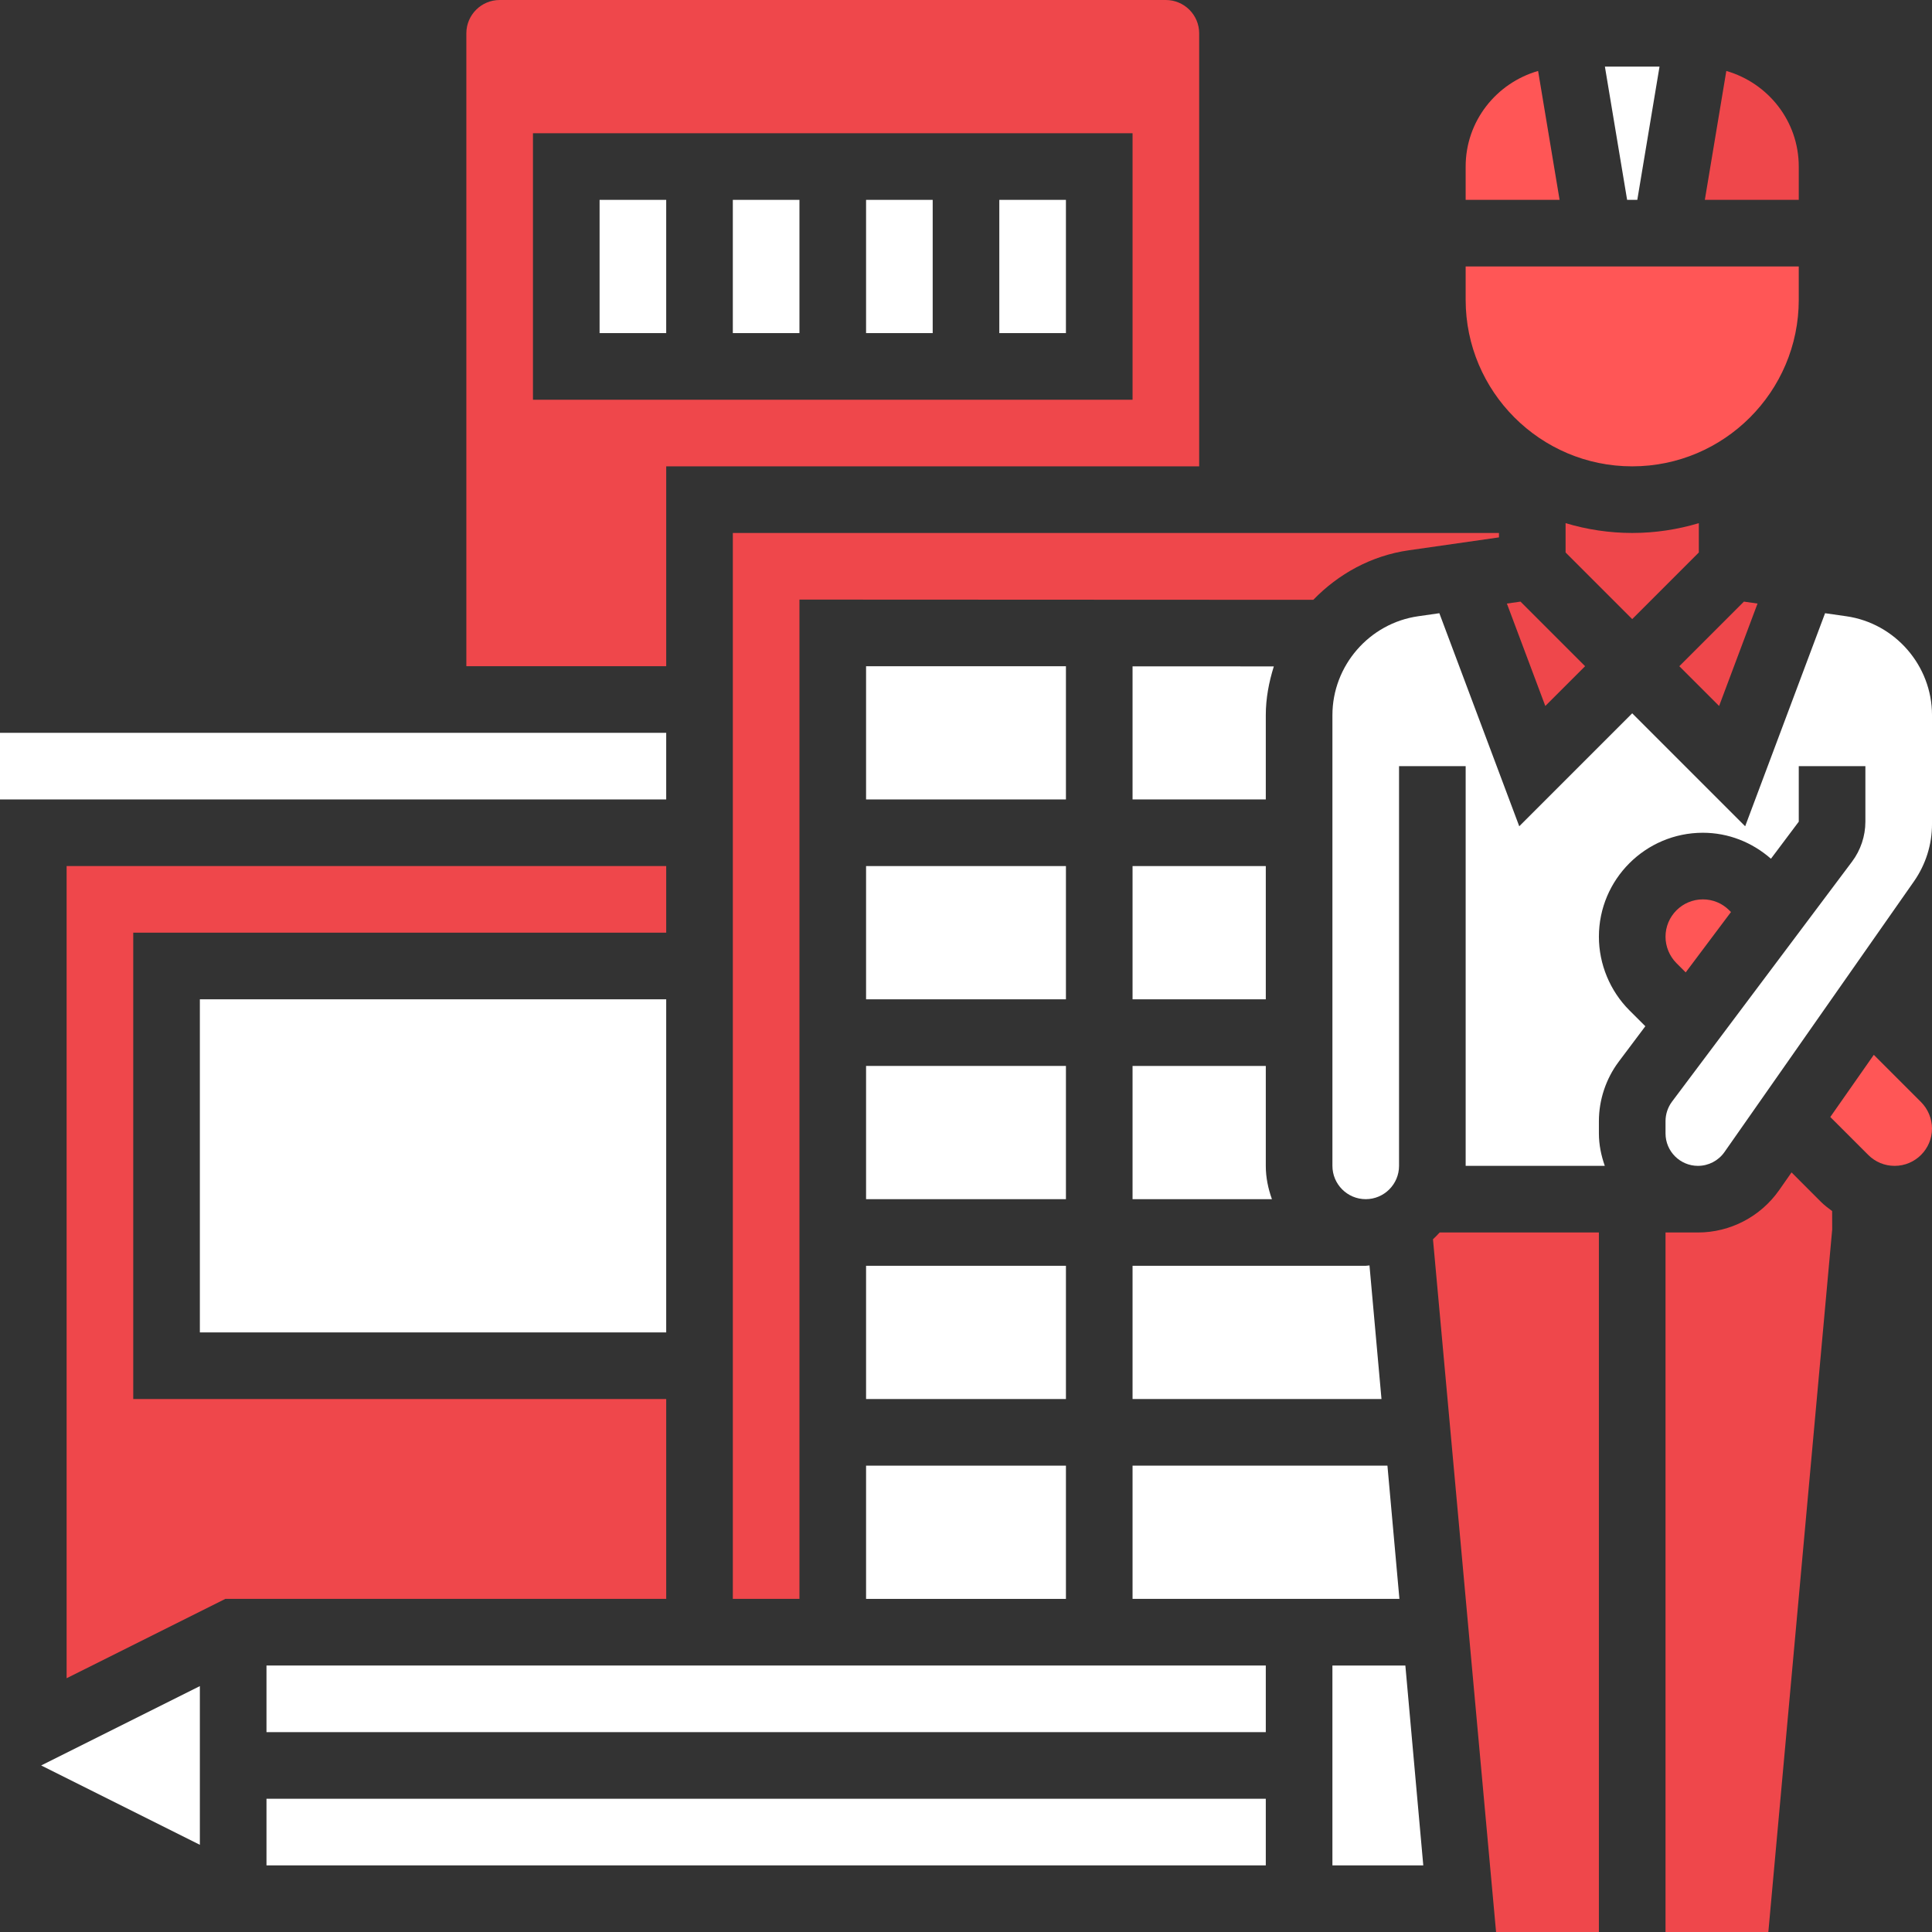 <svg width="464" height="464" xmlns="http://www.w3.org/2000/svg" xmlns:svg="http://www.w3.org/2000/svg">
 <rect width="100%" height="100%" fill="#333333" stroke="none"/>
 <g class="layer">
  <title>Layer 1</title>
  <path d="m272,288l33.473,0c-0.898,-2.512 -1.473,-5.184 -1.473,-8l0,-24l-32,0l0,32zm0,0" fill="#ffffff" id="svg_1" transform="matrix(1 0 0 1 0 0)"/>
  <path d="m360,129.062l0,-1.062l-184,0l0,256l16,0l0,-240l123.414,0.055c6,-6.207 13.914,-10.605 22.93,-11.895l21.656,-3.098zm0,0" fill="#ef474b" id="svg_2"/>
  <path d="m304,171.754c0,-4.066 0.762,-7.969 1.93,-11.707l-33.93,-0.016l0,31.969l32,0l0,-20.246zm0,0" fill="#ffffff" id="svg_3" transform="matrix(1 0 0 1 0 0)"/>
  <path d="m272,384l64.09,0l-2.875,-32l-61.215,0l0,32zm0,0" fill="#ffffff" id="svg_4" transform="matrix(1 0 0 1 0 0)"/>
  <path d="m272,208l32,0l0,32l-32,0l0,-32zm0,0" fill="#ffffff" id="svg_5" transform="matrix(1 0 0 1 0 0)"/>
  <path d="m208,160.008l48,0l0,31.992l-48,0l0,-31.992zm0,0" fill="#ffffff" id="svg_6" transform="matrix(1 0 0 1 0 0)"/>
  <path d="m208,256l48,0l0,32l-48,0l0,-32zm0,0" fill="#ffffff" id="svg_7" transform="matrix(1 0 0 1 0 0)"/>
  <path d="m208,352l48,0l0,32l-48,0l0,-32zm0,0" fill="#ffffff" id="svg_8" transform="matrix(1 0 0 1 0 0)"/>
  <path d="m208,304l48,0l0,32l-48,0l0,-32zm0,0" fill="#ffffff" id="svg_9" transform="matrix(1 0 0 1 0 0)"/>
  <path d="m208,208l48,0l0,32l-48,0l0,-32zm0,0" fill="#ffffff" id="svg_10" transform="matrix(1 0 0 1 0 0)"/>
  <path d="m392,112c22.055,0 40,-17.945 40,-40l0,-8l-80,0l0,8c0,22.055 17.945,40 40,40zm0,0" fill="#ff5656" id="svg_11" transform="matrix(1 0 0 1 0 0)"/>
  <path d="m328,304l-56,0l0,32l59.785,0l-2.883,-32.09c-0.301,0.012 -0.59,0.09 -0.902,0.09zm0,0" fill="#ffffff" id="svg_12" transform="matrix(1 0 0 1 0 0)"/>
  <path d="m393.223,48l5.336,-32l-13.117,0l5.336,32l2.445,0zm0,0" fill="#ffffff" id="svg_13" transform="matrix(1 0 0 1 0 0)"/>
  <path d="m432,40c0,-10.93 -7.383,-20.07 -17.398,-22.961l-5.16,30.961l22.559,0l0,-8zm0,0" fill="#ef474b" id="svg_14" transform="matrix(1 0 0 1 0 0)"/>
  <path d="m369.398,17.039c-10.016,2.891 -17.398,12.031 -17.398,22.961l0,8l22.559,0l-5.16,-30.961zm0,0" fill="#ff5656" id="svg_15" transform="matrix(1 0 0 1 0 0)"/>
  <path d="m422.098,144.953l-3.273,-0.465l-15.512,15.512l9.559,9.551l9.227,-24.598zm0,0" fill="#ef474b" id="svg_16" transform="matrix(1 0 0 1 0 0)"/>
  <path d="m361.902,144.953l9.227,24.598l9.559,-9.551l-15.512,-15.512l-3.273,0.465zm0,0" fill="#ef474b" id="svg_17" transform="matrix(1 0 0 1 0 0)"/>
  <path d="m408,132.688l0,-7.047c-5.07,1.52 -10.441,2.359 -16,2.359s-10.93,-0.84 -16,-2.359l0,7.047l16,16l16,-16zm0,0" fill="#ef474b" id="svg_18" transform="matrix(1 0 0 1 0 0)"/>
  <path d="m64,400l240,0l0,16l-240,0l0,-16zm0,0" fill="#ffffff" id="svg_19" transform="matrix(1 0 0 1 0 0)"/>
  <path d="m64,432l240,0l0,16l-240,0l0,-16zm0,0" fill="#ffffff" id="svg_20" transform="matrix(1 0 0 1 0 0)"/>
  <path d="m320,400l0,48l21.824,0l-4.305,-48l-17.52,0zm0,0" fill="#ffffff" id="svg_21" transform="matrix(1 0 0 1 0 0)"/>
  <path d="m48,240l112,0l0,80l-112,0l0,-80zm0,0" fill="#ffffff" id="svg_22" transform="matrix(1 0 0 1 0 0)"/>
  <path d="m344.152,297.633l15.152,166.367l24.695,0l0,-168l-38.238,0c-0.523,0.566 -1.051,1.113 -1.609,1.633zm0,0" fill="#ef474b" id="svg_23" transform="matrix(1 0 0 1 0 0)"/>
  <path d="m443.398,148l-5.078,-0.727l-19.191,51.168l-27.129,-27.129l-27.129,27.129l-19.191,-51.168l-5.07,0.727c-11.754,1.672 -20.609,11.879 -20.609,23.754l0,108.246c0,4.414 3.594,8 8,8s8,-3.586 8,-8l0,-96l16,0l0,96l33.414,0c-0.855,-2.449 -1.414,-5.039 -1.414,-7.785l0,-2.957c0,-5.105 1.688,-10.168 4.754,-14.266l6.398,-8.527l-3.84,-3.832c-4.648,-4.656 -7.312,-11.09 -7.312,-17.664c0,-13.77 11.199,-24.969 24.969,-24.969c6.102,0 11.809,2.266 16.352,6.238l6.68,-8.902l0,-13.336l16,0l0,13.336c0,3.441 -1.137,6.848 -3.207,9.602l-43.242,57.648c-1,1.344 -1.551,3 -1.551,4.672l0,2.957c0,4.289 3.496,7.785 7.785,7.785c2.535,0 4.918,-1.238 6.375,-3.32l45.504,-65c2.832,-4.062 4.336,-8.824 4.336,-13.77l0,-26.168c0,-11.863 -8.855,-22.07 -20.602,-23.742zm0,0" fill="#ffffff" id="svg_24" transform="matrix(1 0 0 1 0 0)"/>
  <path d="m160,336l-128,0l0,-112l128,0l0,-16l-144,0l0,195.055l38.113,-19.055l105.887,0l0,-48zm0,0" fill="#ef474b" id="svg_25" transform="matrix(1 0 0 1 0 0)"/>
  <path d="m450.023,253.336l-10.449,14.93l9.113,9.109c1.695,1.695 3.945,2.625 6.344,2.625c4.945,0 8.969,-4.023 8.969,-8.969c0,-2.359 -0.961,-4.672 -2.625,-6.344l-11.352,-11.352zm0,0" fill="#ff5656" id="svg_26" transform="matrix(1 0 0 1 0 0)"/>
  <path d="m437.375,288.688l-7.109,-7.113l-2.992,4.281c-4.457,6.344 -11.738,10.145 -19.488,10.145l-7.785,0l0,168l24.695,0l15.336,-168.727l-0.016,-4.418c-0.902,-0.688 -1.824,-1.352 -2.641,-2.168zm0,0" fill="#ef474b" id="svg_27" transform="matrix(1 0 0 1 0 0)"/>
  <path d="m208,48l16,0l0,32l-16,0l0,-32zm0,0" fill="#ffffff" id="svg_28" transform="matrix(1 0 0 1 0 0)"/>
  <path d="m48,443.055l0,-38.109l-38.113,19.055l38.113,19.055zm0,0" fill="#ffffff" id="svg_29" transform="matrix(1 0 0 1 0 0)"/>
  <path d="m240,48l16,0l0,32l-16,0l0,-32zm0,0" fill="#ffffff" id="svg_30"/>
  <path d="m176,48l16,0l0,32l-16,0l0,-32zm0,0" fill="#ffffff" id="svg_31" transform="matrix(1 0 0 1 0 0)"/>
  <path d="m404.848,233.535l10.871,-14.496l-0.414,-0.414c-1.688,-1.695 -3.938,-2.625 -6.336,-2.625c-4.945,0 -8.969,4.023 -8.969,8.969c0,2.359 0.961,4.672 2.625,6.344l2.223,2.223zm0,0" fill="#ff5656" id="svg_32" transform="matrix(1 0 0 1 0 0)"/>
  <path d="m144,48l16,0l0,32l-16,0l0,-32zm0,0" fill="#ffffff" id="svg_33" transform="matrix(1 0 0 1 0 0)"/>
  <path d="m0,176l160,0l0,16l-160,0l0,-16zm0,0" fill="#ffffff" id="svg_34"/>
  <path d="m160,112l128,0l0,-104c0,-4.414 -3.594,-8 -8,-8l-160,0c-4.406,0 -8,3.586 -8,8l0,152l48,0l0,-48zm-32,-80l144,0l0,64l-144,0l0,-64zm0,0" fill="#ef474b" id="svg_35" transform="matrix(1 0 0 1 0 0)"/>
 </g>
</svg>